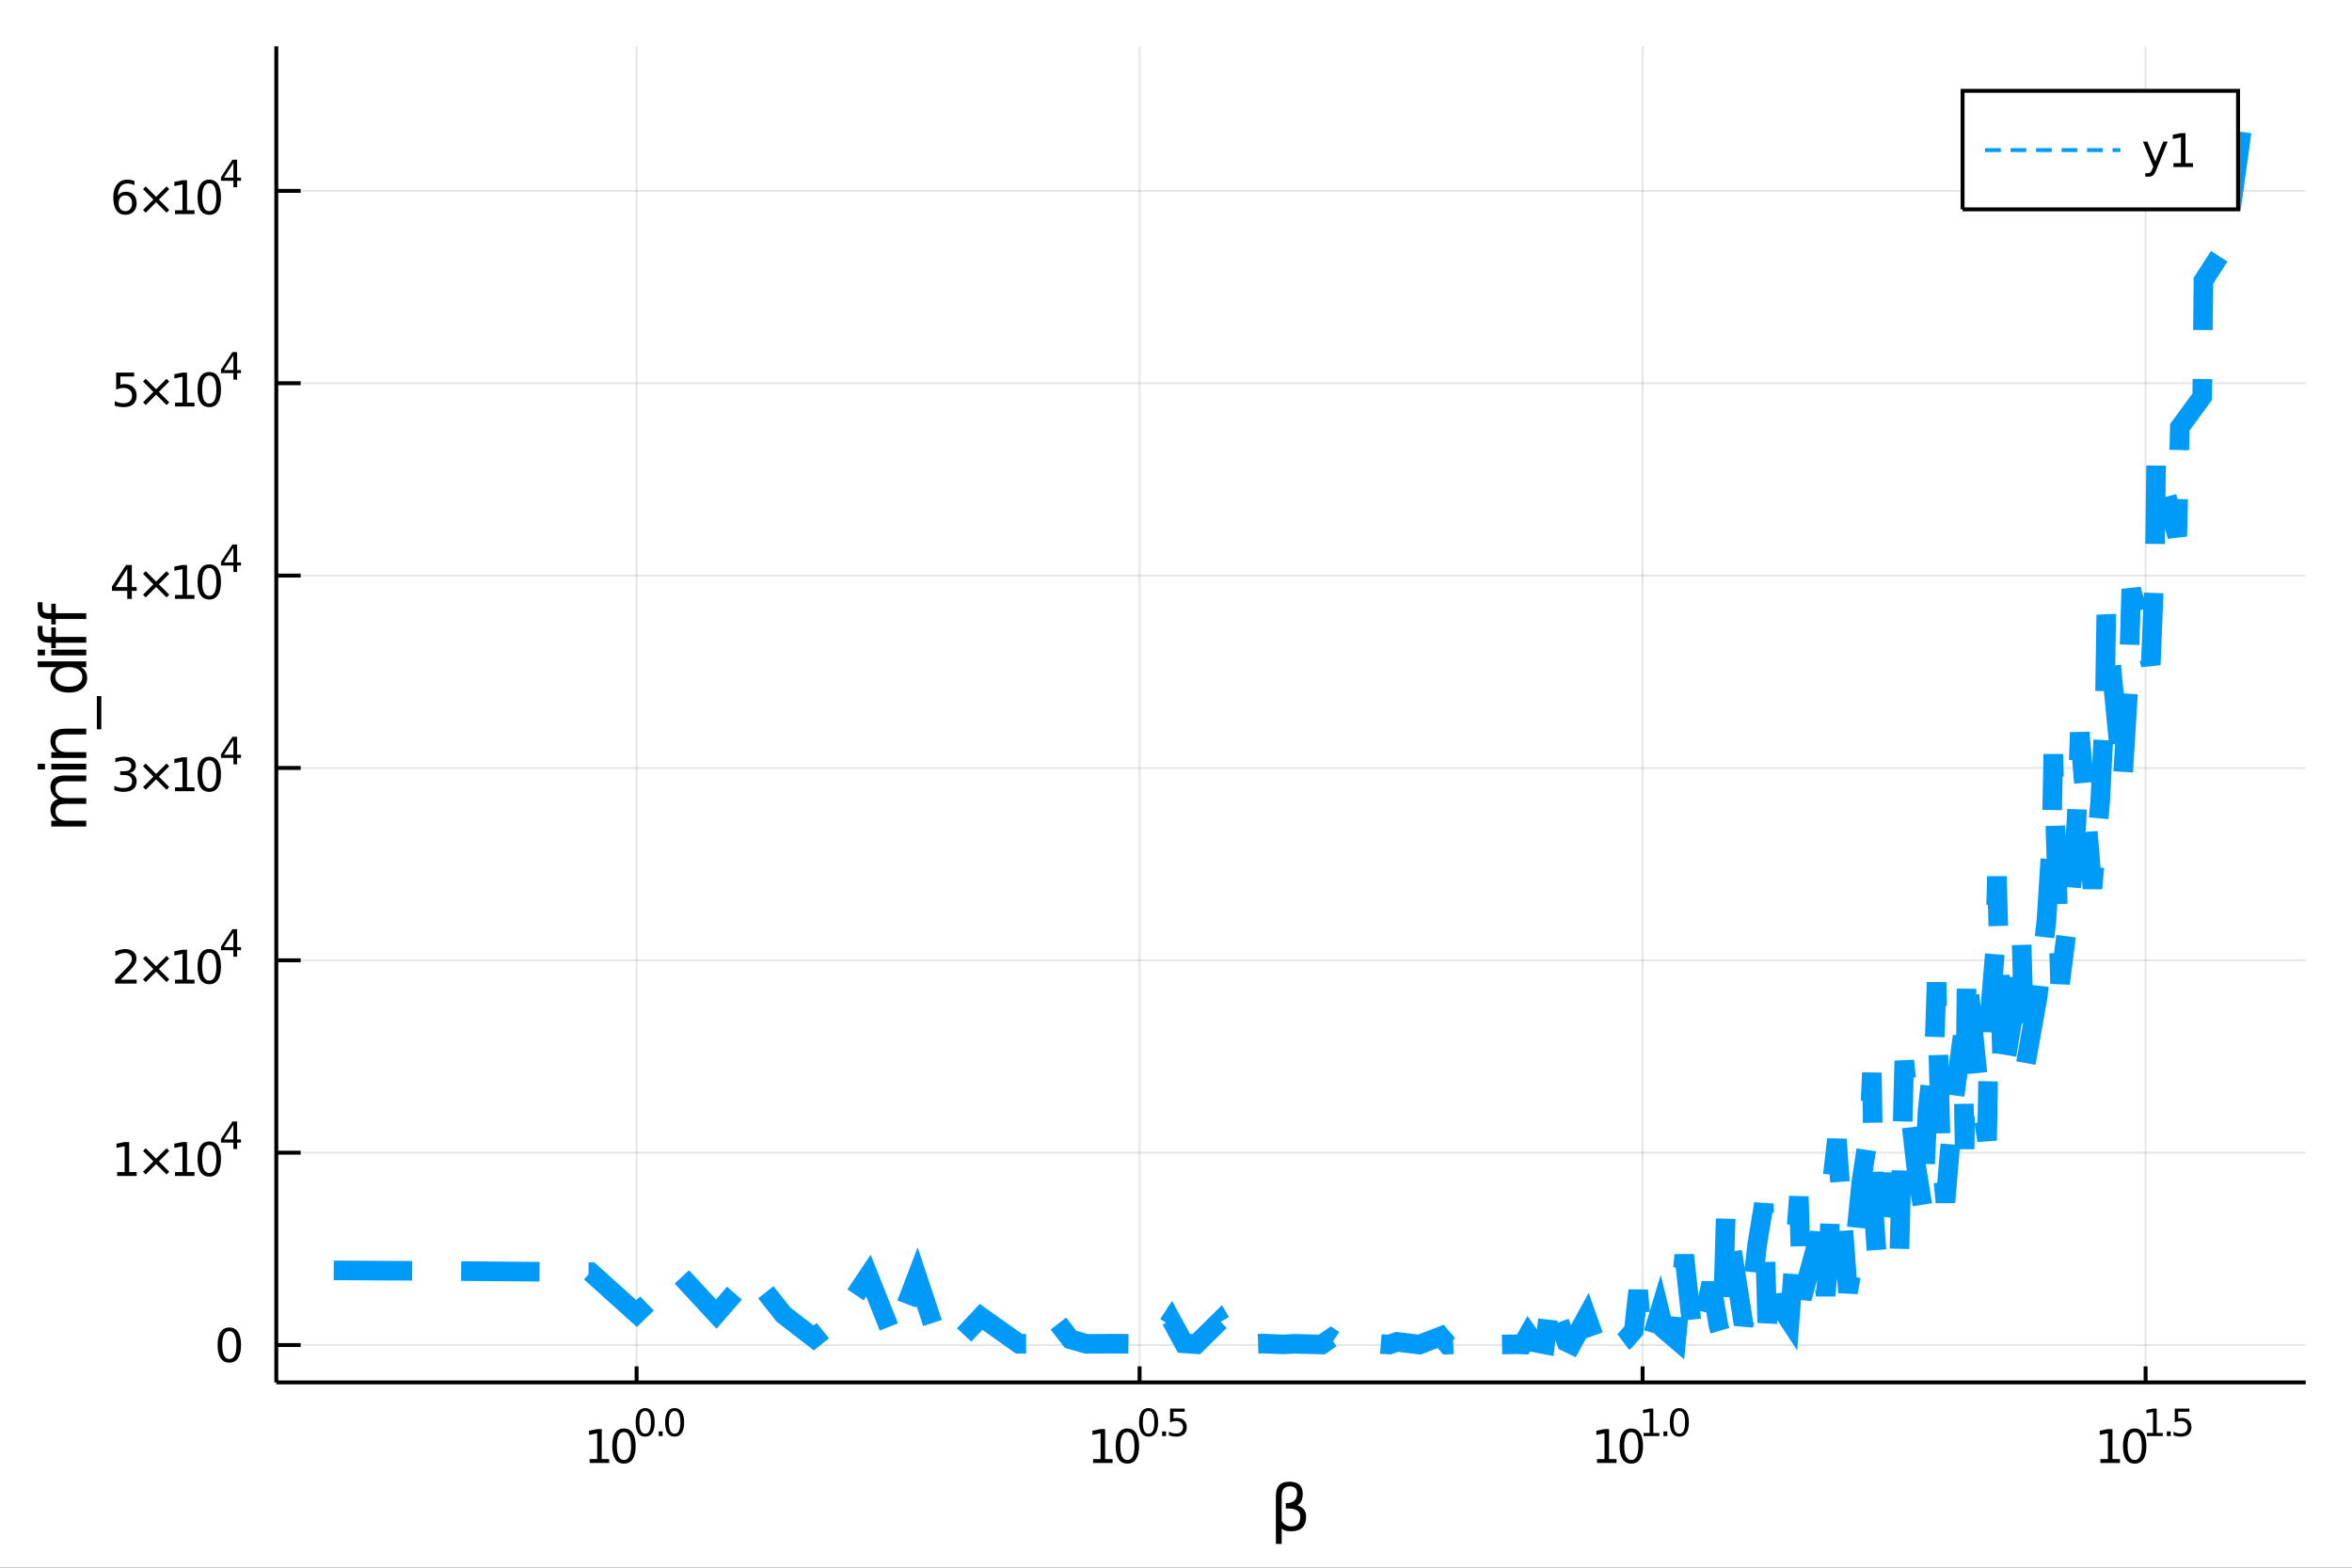 <?xml version="1.0" encoding="utf-8"?>
<svg xmlns="http://www.w3.org/2000/svg" xmlns:xlink="http://www.w3.org/1999/xlink" width="600" height="400" viewBox="0 0 2400 1600">
<rect x="0" y="0" width="2400" height="1600" fill="#333333" stroke="none"/>
<defs>
  <clipPath id="clip170">
    <rect x="0" y="0" width="2400" height="1600"/>
  </clipPath>
</defs>
<path clip-path="url(#clip170)" d="
M0 1600 L2400 1600 L2400 0 L0 0  Z
  " fill="#ffffff" fill-rule="evenodd" fill-opacity="1"/>
<defs>
  <clipPath id="clip171">
    <rect x="480" y="0" width="1681" height="1600"/>
  </clipPath>
</defs>
<path clip-path="url(#clip170)" d="
M281.949 1410.9 L2352.76 1410.9 L2352.76 47.244 L281.949 47.244  Z
  " fill="#ffffff" fill-rule="evenodd" fill-opacity="1"/>
<defs>
  <clipPath id="clip172">
    <rect x="281" y="47" width="2072" height="1365"/>
  </clipPath>
</defs>
<polyline clip-path="url(#clip172)" style="stroke:#000000; stroke-width:2; stroke-opacity:0.1; fill:none" points="
  649.575,1410.9 649.575,47.244 
  "/>
<polyline clip-path="url(#clip172)" style="stroke:#000000; stroke-width:2; stroke-opacity:0.1; fill:none" points="
  1162.84,1410.9 1162.84,47.244 
  "/>
<polyline clip-path="url(#clip172)" style="stroke:#000000; stroke-width:2; stroke-opacity:0.1; fill:none" points="
  1676.11,1410.9 1676.11,47.244 
  "/>
<polyline clip-path="url(#clip172)" style="stroke:#000000; stroke-width:2; stroke-opacity:0.1; fill:none" points="
  2189.38,1410.9 2189.38,47.244 
  "/>
<polyline clip-path="url(#clip170)" style="stroke:#000000; stroke-width:4; stroke-opacity:1; fill:none" points="
  281.949,1410.9 2352.76,1410.9 
  "/>
<polyline clip-path="url(#clip170)" style="stroke:#000000; stroke-width:4; stroke-opacity:1; fill:none" points="
  649.575,1410.9 649.575,1394.53 
  "/>
<polyline clip-path="url(#clip170)" style="stroke:#000000; stroke-width:4; stroke-opacity:1; fill:none" points="
  1162.84,1410.9 1162.84,1394.53 
  "/>
<polyline clip-path="url(#clip170)" style="stroke:#000000; stroke-width:4; stroke-opacity:1; fill:none" points="
  1676.11,1410.9 1676.11,1394.53 
  "/>
<polyline clip-path="url(#clip170)" style="stroke:#000000; stroke-width:4; stroke-opacity:1; fill:none" points="
  2189.38,1410.9 2189.38,1394.53 
  "/>
<path clip-path="url(#clip170)" d="M 0 0 M601.728 1489.17 L609.366 1489.17 L609.366 1462.8 L601.056 1464.47 L601.056 1460.21 L609.32 1458.54 L613.996 1458.54 L613.996 1489.17 L621.635 1489.17 L621.635 1493.1 L601.728 1493.1 L601.728 1489.17 Z" fill="#000000" fill-rule="evenodd" fill-opacity="1" /><path clip-path="url(#clip170)" d="M 0 0 M636.704 1461.62 Q633.093 1461.62 631.264 1465.19 Q629.459 1468.73 629.459 1475.86 Q629.459 1482.97 631.264 1486.53 Q633.093 1490.07 636.704 1490.07 Q640.338 1490.07 642.144 1486.53 Q643.973 1482.97 643.973 1475.86 Q643.973 1468.73 642.144 1465.19 Q640.338 1461.62 636.704 1461.62 M636.704 1457.92 Q642.514 1457.92 645.57 1462.53 Q648.649 1467.11 648.649 1475.86 Q648.649 1484.59 645.57 1489.19 Q642.514 1493.78 636.704 1493.78 Q630.894 1493.78 627.815 1489.19 Q624.76 1484.59 624.76 1475.86 Q624.76 1467.11 627.815 1462.53 Q630.894 1457.92 636.704 1457.92 Z" fill="#000000" fill-rule="evenodd" fill-opacity="1" /><path clip-path="url(#clip170)" d="M 0 0 M658.353 1440.11 Q655.419 1440.11 653.934 1443.01 Q652.467 1445.89 652.467 1451.68 Q652.467 1457.46 653.934 1460.35 Q655.419 1463.23 658.353 1463.23 Q661.306 1463.23 662.773 1460.35 Q664.259 1457.46 664.259 1451.68 Q664.259 1445.89 662.773 1443.01 Q661.306 1440.11 658.353 1440.11 M658.353 1437.11 Q663.074 1437.11 665.557 1440.85 Q668.058 1444.57 668.058 1451.68 Q668.058 1458.77 665.557 1462.51 Q663.074 1466.24 658.353 1466.24 Q653.633 1466.24 651.131 1462.51 Q648.649 1458.77 648.649 1451.68 Q648.649 1444.57 651.131 1440.85 Q653.633 1437.11 658.353 1437.11 Z" fill="#000000" fill-rule="evenodd" fill-opacity="1" /><path clip-path="url(#clip170)" d="M 0 0 M672.177 1460.92 L676.146 1460.92 L676.146 1465.69 L672.177 1465.69 L672.177 1460.92 Z" fill="#000000" fill-rule="evenodd" fill-opacity="1" /><path clip-path="url(#clip170)" d="M 0 0 M688.389 1440.11 Q685.455 1440.11 683.97 1443.01 Q682.503 1445.89 682.503 1451.68 Q682.503 1457.46 683.97 1460.35 Q685.455 1463.23 688.389 1463.23 Q691.342 1463.23 692.809 1460.35 Q694.295 1457.46 694.295 1451.68 Q694.295 1445.89 692.809 1443.01 Q691.342 1440.11 688.389 1440.11 M688.389 1437.11 Q693.11 1437.11 695.593 1440.85 Q698.094 1444.57 698.094 1451.68 Q698.094 1458.77 695.593 1462.51 Q693.11 1466.24 688.389 1466.24 Q683.669 1466.24 681.167 1462.51 Q678.685 1458.77 678.685 1451.68 Q678.685 1444.57 681.167 1440.85 Q683.669 1437.11 688.389 1437.11 Z" fill="#000000" fill-rule="evenodd" fill-opacity="1" /><path clip-path="url(#clip170)" d="M 0 0 M1115.4 1489.17 L1123.04 1489.17 L1123.04 1462.8 L1114.73 1464.47 L1114.73 1460.21 L1122.99 1458.54 L1127.67 1458.54 L1127.67 1489.17 L1135.31 1489.17 L1135.31 1493.1 L1115.4 1493.1 L1115.4 1489.17 Z" fill="#000000" fill-rule="evenodd" fill-opacity="1" /><path clip-path="url(#clip170)" d="M 0 0 M1150.38 1461.62 Q1146.77 1461.62 1144.94 1465.19 Q1143.13 1468.73 1143.13 1475.86 Q1143.13 1482.97 1144.94 1486.53 Q1146.77 1490.07 1150.38 1490.07 Q1154.01 1490.07 1155.82 1486.53 Q1157.65 1482.97 1157.65 1475.86 Q1157.65 1468.73 1155.82 1465.19 Q1154.01 1461.62 1150.38 1461.62 M1150.38 1457.92 Q1156.19 1457.92 1159.24 1462.53 Q1162.32 1467.11 1162.32 1475.86 Q1162.32 1484.59 1159.24 1489.19 Q1156.19 1493.78 1150.38 1493.78 Q1144.57 1493.78 1141.49 1489.19 Q1138.43 1484.59 1138.43 1475.86 Q1138.43 1467.11 1141.49 1462.53 Q1144.57 1457.92 1150.38 1457.92 Z" fill="#000000" fill-rule="evenodd" fill-opacity="1" /><path clip-path="url(#clip170)" d="M 0 0 M1172.03 1440.11 Q1169.09 1440.11 1167.61 1443.01 Q1166.14 1445.89 1166.14 1451.68 Q1166.14 1457.46 1167.61 1460.35 Q1169.09 1463.23 1172.03 1463.23 Q1174.98 1463.23 1176.45 1460.35 Q1177.93 1457.46 1177.93 1451.68 Q1177.93 1445.89 1176.45 1443.01 Q1174.98 1440.11 1172.03 1440.11 M1172.03 1437.11 Q1176.75 1437.11 1179.23 1440.85 Q1181.73 1444.57 1181.73 1451.68 Q1181.73 1458.77 1179.23 1462.51 Q1176.75 1466.24 1172.03 1466.24 Q1167.31 1466.24 1164.8 1462.51 Q1162.32 1458.77 1162.32 1451.68 Q1162.32 1444.57 1164.8 1440.85 Q1167.31 1437.11 1172.03 1437.11 Z" fill="#000000" fill-rule="evenodd" fill-opacity="1" /><path clip-path="url(#clip170)" d="M 0 0 M1185.85 1460.92 L1189.82 1460.92 L1189.82 1465.69 L1185.85 1465.69 L1185.85 1460.92 Z" fill="#000000" fill-rule="evenodd" fill-opacity="1" /><path clip-path="url(#clip170)" d="M 0 0 M1193.97 1437.61 L1208.89 1437.61 L1208.89 1440.81 L1197.45 1440.81 L1197.45 1447.69 Q1198.28 1447.41 1199.11 1447.28 Q1199.94 1447.13 1200.76 1447.13 Q1205.47 1447.13 1208.21 1449.71 Q1210.96 1452.28 1210.96 1456.68 Q1210.96 1461.22 1208.14 1463.74 Q1205.32 1466.24 1200.18 1466.24 Q1198.41 1466.24 1196.57 1465.94 Q1194.75 1465.64 1192.79 1465.04 L1192.79 1461.22 Q1194.48 1462.14 1196.29 1462.59 Q1198.09 1463.04 1200.11 1463.04 Q1203.36 1463.04 1205.26 1461.33 Q1207.16 1459.62 1207.16 1456.68 Q1207.16 1453.75 1205.26 1452.04 Q1203.36 1450.33 1200.11 1450.33 Q1198.58 1450.33 1197.06 1450.67 Q1195.55 1451 1193.97 1451.72 L1193.97 1437.61 Z" fill="#000000" fill-rule="evenodd" fill-opacity="1" /><path clip-path="url(#clip170)" d="M 0 0 M1629.61 1489.17 L1637.25 1489.17 L1637.25 1462.8 L1628.94 1464.47 L1628.94 1460.21 L1637.2 1458.54 L1641.88 1458.54 L1641.88 1489.17 L1649.52 1489.17 L1649.52 1493.1 L1629.61 1493.1 L1629.61 1489.17 Z" fill="#000000" fill-rule="evenodd" fill-opacity="1" /><path clip-path="url(#clip170)" d="M 0 0 M1664.59 1461.62 Q1660.97 1461.62 1659.15 1465.19 Q1657.34 1468.73 1657.34 1475.86 Q1657.34 1482.97 1659.15 1486.53 Q1660.97 1490.07 1664.59 1490.07 Q1668.22 1490.07 1670.03 1486.53 Q1671.85 1482.97 1671.85 1475.86 Q1671.85 1468.73 1670.03 1465.19 Q1668.22 1461.62 1664.59 1461.62 M1664.59 1457.92 Q1670.4 1457.92 1673.45 1462.53 Q1676.53 1467.11 1676.53 1475.86 Q1676.53 1484.59 1673.45 1489.19 Q1670.4 1493.78 1664.59 1493.78 Q1658.78 1493.78 1655.7 1489.19 Q1652.64 1484.59 1652.64 1475.86 Q1652.64 1467.11 1655.7 1462.53 Q1658.78 1457.92 1664.59 1457.92 Z" fill="#000000" fill-rule="evenodd" fill-opacity="1" /><path clip-path="url(#clip170)" d="M 0 0 M1677.08 1462.5 L1683.28 1462.5 L1683.28 1441.07 L1676.53 1442.43 L1676.53 1438.97 L1683.24 1437.61 L1687.04 1437.61 L1687.04 1462.5 L1693.25 1462.5 L1693.25 1465.69 L1677.08 1465.69 L1677.08 1462.5 Z" fill="#000000" fill-rule="evenodd" fill-opacity="1" /><path clip-path="url(#clip170)" d="M 0 0 M1697.37 1460.92 L1701.34 1460.92 L1701.34 1465.69 L1697.37 1465.69 L1697.37 1460.92 Z" fill="#000000" fill-rule="evenodd" fill-opacity="1" /><path clip-path="url(#clip170)" d="M 0 0 M1713.58 1440.11 Q1710.65 1440.11 1709.16 1443.01 Q1707.69 1445.89 1707.69 1451.68 Q1707.69 1457.46 1709.16 1460.35 Q1710.65 1463.23 1713.58 1463.23 Q1716.53 1463.23 1718 1460.35 Q1719.49 1457.46 1719.49 1451.68 Q1719.49 1445.89 1718 1443.01 Q1716.53 1440.11 1713.58 1440.11 M1713.58 1437.11 Q1718.3 1437.11 1720.78 1440.85 Q1723.29 1444.57 1723.29 1451.68 Q1723.29 1458.77 1720.78 1462.51 Q1718.3 1466.24 1713.58 1466.24 Q1708.86 1466.24 1706.36 1462.51 Q1703.88 1458.77 1703.88 1451.68 Q1703.88 1444.57 1706.36 1440.85 Q1708.86 1437.11 1713.58 1437.11 Z" fill="#000000" fill-rule="evenodd" fill-opacity="1" /><path clip-path="url(#clip170)" d="M 0 0 M2143.28 1489.17 L2150.92 1489.17 L2150.92 1462.8 L2142.61 1464.47 L2142.61 1460.21 L2150.87 1458.54 L2155.55 1458.54 L2155.55 1489.17 L2163.19 1489.17 L2163.19 1493.1 L2143.28 1493.1 L2143.28 1489.17 Z" fill="#000000" fill-rule="evenodd" fill-opacity="1" /><path clip-path="url(#clip170)" d="M 0 0 M2178.26 1461.62 Q2174.65 1461.62 2172.82 1465.19 Q2171.01 1468.73 2171.01 1475.86 Q2171.01 1482.97 2172.82 1486.53 Q2174.65 1490.07 2178.26 1490.07 Q2181.89 1490.07 2183.7 1486.53 Q2185.53 1482.97 2185.53 1475.86 Q2185.53 1468.73 2183.7 1465.19 Q2181.89 1461.62 2178.26 1461.62 M2178.26 1457.92 Q2184.07 1457.92 2187.12 1462.53 Q2190.2 1467.11 2190.2 1475.86 Q2190.2 1484.59 2187.12 1489.19 Q2184.07 1493.78 2178.26 1493.78 Q2172.45 1493.78 2169.37 1489.19 Q2166.31 1484.59 2166.31 1475.86 Q2166.31 1467.11 2169.37 1462.53 Q2172.45 1457.92 2178.26 1457.92 Z" fill="#000000" fill-rule="evenodd" fill-opacity="1" /><path clip-path="url(#clip170)" d="M 0 0 M2190.75 1462.5 L2196.95 1462.5 L2196.95 1441.07 L2190.2 1442.43 L2190.2 1438.97 L2196.92 1437.61 L2200.72 1437.61 L2200.72 1462.5 L2206.92 1462.5 L2206.92 1465.69 L2190.75 1465.69 L2190.75 1462.5 Z" fill="#000000" fill-rule="evenodd" fill-opacity="1" /><path clip-path="url(#clip170)" d="M 0 0 M2211.04 1460.92 L2215.01 1460.92 L2215.01 1465.69 L2211.04 1465.69 L2211.04 1460.92 Z" fill="#000000" fill-rule="evenodd" fill-opacity="1" /><path clip-path="url(#clip170)" d="M 0 0 M2219.17 1437.61 L2234.08 1437.61 L2234.08 1440.81 L2222.65 1440.81 L2222.65 1447.69 Q2223.47 1447.41 2224.3 1447.28 Q2225.13 1447.13 2225.96 1447.13 Q2230.66 1447.13 2233.4 1449.71 Q2236.15 1452.28 2236.15 1456.68 Q2236.15 1461.22 2233.33 1463.74 Q2230.51 1466.24 2225.37 1466.24 Q2223.6 1466.24 2221.76 1465.94 Q2219.94 1465.64 2217.98 1465.04 L2217.98 1461.22 Q2219.67 1462.14 2221.48 1462.59 Q2223.29 1463.04 2225.3 1463.04 Q2228.55 1463.04 2230.45 1461.33 Q2232.35 1459.62 2232.35 1456.68 Q2232.35 1453.75 2230.45 1452.04 Q2228.55 1450.33 2225.3 1450.33 Q2223.77 1450.33 2222.25 1450.67 Q2220.75 1451 2219.17 1451.72 L2219.17 1437.61 Z" fill="#000000" fill-rule="evenodd" fill-opacity="1" /><path clip-path="url(#clip170)" d="M 0 0 M1307.84 1559.99 L1307.84 1575.74 L1301.95 1575.74 L1301.95 1526.76 Q1301.95 1512.25 1315.51 1512.25 Q1329.32 1512.25 1329.32 1524.5 Q1329.32 1533.22 1323.85 1536.4 Q1332.76 1539.27 1332.76 1547.77 Q1332.76 1562.85 1317.42 1562.85 Q1310.67 1562.85 1307.84 1559.99 M1307.84 1552.35 Q1311.37 1557.86 1317.64 1557.86 Q1326.81 1557.86 1326.81 1547.86 Q1326.81 1538.89 1312.04 1539.59 L1312.04 1534.18 Q1323.59 1534.18 1323.59 1523.99 Q1323.59 1517.02 1316.14 1517.02 Q1307.84 1517.02 1307.84 1526.95 L1307.84 1552.35 Z" fill="#000000" fill-rule="evenodd" fill-opacity="1" /><polyline clip-path="url(#clip172)" style="stroke:#000000; stroke-width:2; stroke-opacity:0.1; fill:none" points="
  281.949,1372.76 2352.76,1372.76 
  "/>
<polyline clip-path="url(#clip172)" style="stroke:#000000; stroke-width:2; stroke-opacity:0.1; fill:none" points="
  281.949,1176.43 2352.76,1176.43 
  "/>
<polyline clip-path="url(#clip172)" style="stroke:#000000; stroke-width:2; stroke-opacity:0.1; fill:none" points="
  281.949,980.105 2352.76,980.105 
  "/>
<polyline clip-path="url(#clip172)" style="stroke:#000000; stroke-width:2; stroke-opacity:0.1; fill:none" points="
  281.949,783.779 2352.76,783.779 
  "/>
<polyline clip-path="url(#clip172)" style="stroke:#000000; stroke-width:2; stroke-opacity:0.1; fill:none" points="
  281.949,587.453 2352.76,587.453 
  "/>
<polyline clip-path="url(#clip172)" style="stroke:#000000; stroke-width:2; stroke-opacity:0.1; fill:none" points="
  281.949,391.126 2352.76,391.126 
  "/>
<polyline clip-path="url(#clip172)" style="stroke:#000000; stroke-width:2; stroke-opacity:0.1; fill:none" points="
  281.949,194.8 2352.76,194.8 
  "/>
<polyline clip-path="url(#clip170)" style="stroke:#000000; stroke-width:4; stroke-opacity:1; fill:none" points="
  281.949,1410.9 281.949,47.244 
  "/>
<polyline clip-path="url(#clip170)" style="stroke:#000000; stroke-width:4; stroke-opacity:1; fill:none" points="
  281.949,1372.76 306.799,1372.76 
  "/>
<polyline clip-path="url(#clip170)" style="stroke:#000000; stroke-width:4; stroke-opacity:1; fill:none" points="
  281.949,1176.43 306.799,1176.43 
  "/>
<polyline clip-path="url(#clip170)" style="stroke:#000000; stroke-width:4; stroke-opacity:1; fill:none" points="
  281.949,980.105 306.799,980.105 
  "/>
<polyline clip-path="url(#clip170)" style="stroke:#000000; stroke-width:4; stroke-opacity:1; fill:none" points="
  281.949,783.779 306.799,783.779 
  "/>
<polyline clip-path="url(#clip170)" style="stroke:#000000; stroke-width:4; stroke-opacity:1; fill:none" points="
  281.949,587.453 306.799,587.453 
  "/>
<polyline clip-path="url(#clip170)" style="stroke:#000000; stroke-width:4; stroke-opacity:1; fill:none" points="
  281.949,391.126 306.799,391.126 
  "/>
<polyline clip-path="url(#clip170)" style="stroke:#000000; stroke-width:4; stroke-opacity:1; fill:none" points="
  281.949,194.8 306.799,194.8 
  "/>
<path clip-path="url(#clip170)" d="M 0 0 M234.005 1358.56 Q230.394 1358.56 228.565 1362.12 Q226.76 1365.66 226.76 1372.79 Q226.76 1379.9 228.565 1383.46 Q230.394 1387.01 234.005 1387.01 Q237.639 1387.01 239.445 1383.46 Q241.273 1379.9 241.273 1372.79 Q241.273 1365.66 239.445 1362.12 Q237.639 1358.56 234.005 1358.56 M234.005 1354.85 Q239.815 1354.85 242.871 1359.46 Q245.949 1364.04 245.949 1372.79 Q245.949 1381.52 242.871 1386.13 Q239.815 1390.71 234.005 1390.71 Q228.195 1390.71 225.116 1386.13 Q222.061 1381.52 222.061 1372.79 Q222.061 1364.04 225.116 1359.46 Q228.195 1354.85 234.005 1354.85 Z" fill="#000000" fill-rule="evenodd" fill-opacity="1" /><path clip-path="url(#clip170)" d="M 0 0 M119.538 1196.22 L127.177 1196.22 L127.177 1169.86 L118.867 1171.53 L118.867 1167.27 L127.13 1165.6 L131.806 1165.6 L131.806 1196.22 L139.445 1196.22 L139.445 1200.16 L119.538 1200.16 L119.538 1196.22 Z" fill="#000000" fill-rule="evenodd" fill-opacity="1" /><path clip-path="url(#clip170)" d="M 0 0 M172.686 1174.7 L162.107 1185.32 L172.686 1195.9 L169.931 1198.7 L159.306 1188.08 L148.681 1198.7 L145.95 1195.9 L156.505 1185.32 L145.95 1174.7 L148.681 1171.9 L159.306 1182.52 L169.931 1171.9 L172.686 1174.7 Z" fill="#000000" fill-rule="evenodd" fill-opacity="1" /><path clip-path="url(#clip170)" d="M 0 0 M178.565 1196.22 L186.204 1196.22 L186.204 1169.86 L177.894 1171.53 L177.894 1167.27 L186.158 1165.6 L190.834 1165.6 L190.834 1196.22 L198.473 1196.22 L198.473 1200.16 L178.565 1200.16 L178.565 1196.22 Z" fill="#000000" fill-rule="evenodd" fill-opacity="1" /><path clip-path="url(#clip170)" d="M 0 0 M213.542 1168.68 Q209.931 1168.68 208.102 1172.24 Q206.297 1175.78 206.297 1182.91 Q206.297 1190.02 208.102 1193.59 Q209.931 1197.13 213.542 1197.13 Q217.176 1197.13 218.982 1193.59 Q220.811 1190.02 220.811 1182.91 Q220.811 1175.78 218.982 1172.24 Q217.176 1168.68 213.542 1168.68 M213.542 1164.97 Q219.352 1164.97 222.408 1169.58 Q225.486 1174.16 225.486 1182.91 Q225.486 1191.64 222.408 1196.25 Q219.352 1200.83 213.542 1200.83 Q207.732 1200.83 204.653 1196.25 Q201.598 1191.64 201.598 1182.91 Q201.598 1174.16 204.653 1169.58 Q207.732 1164.97 213.542 1164.97 Z" fill="#000000" fill-rule="evenodd" fill-opacity="1" /><path clip-path="url(#clip170)" d="M 0 0 M238.163 1147.98 L228.571 1162.97 L238.163 1162.97 L238.163 1147.98 M237.166 1144.67 L241.943 1144.67 L241.943 1162.97 L245.949 1162.97 L245.949 1166.13 L241.943 1166.13 L241.943 1172.75 L238.163 1172.75 L238.163 1166.13 L225.486 1166.13 L225.486 1162.46 L237.166 1144.67 Z" fill="#000000" fill-rule="evenodd" fill-opacity="1" /><path clip-path="url(#clip170)" d="M 0 0 M123.126 999.898 L139.445 999.898 L139.445 1003.83 L117.501 1003.83 L117.501 999.898 Q120.163 997.143 124.746 992.514 Q129.353 987.861 130.533 986.518 Q132.779 983.995 133.658 982.259 Q134.561 980.5 134.561 978.81 Q134.561 976.055 132.617 974.319 Q130.695 972.583 127.593 972.583 Q125.394 972.583 122.941 973.347 Q120.51 974.111 117.732 975.662 L117.732 970.94 Q120.556 969.805 123.01 969.227 Q125.464 968.648 127.501 968.648 Q132.871 968.648 136.066 971.333 Q139.26 974.018 139.26 978.509 Q139.26 980.639 138.45 982.56 Q137.663 984.458 135.556 987.051 Q134.978 987.722 131.876 990.94 Q128.774 994.134 123.126 999.898 Z" fill="#000000" fill-rule="evenodd" fill-opacity="1" /><path clip-path="url(#clip170)" d="M 0 0 M172.686 978.37 L162.107 988.995 L172.686 999.574 L169.931 1002.37 L159.306 991.75 L148.681 1002.37 L145.95 999.574 L156.505 988.995 L145.95 978.37 L148.681 975.569 L159.306 986.194 L169.931 975.569 L172.686 978.37 Z" fill="#000000" fill-rule="evenodd" fill-opacity="1" /><path clip-path="url(#clip170)" d="M 0 0 M178.565 999.898 L186.204 999.898 L186.204 973.532 L177.894 975.199 L177.894 970.94 L186.158 969.273 L190.834 969.273 L190.834 999.898 L198.473 999.898 L198.473 1003.83 L178.565 1003.83 L178.565 999.898 Z" fill="#000000" fill-rule="evenodd" fill-opacity="1" /><path clip-path="url(#clip170)" d="M 0 0 M213.542 972.352 Q209.931 972.352 208.102 975.917 Q206.297 979.458 206.297 986.588 Q206.297 993.694 208.102 997.259 Q209.931 1000.8 213.542 1000.8 Q217.176 1000.8 218.982 997.259 Q220.811 993.694 220.811 986.588 Q220.811 979.458 218.982 975.917 Q217.176 972.352 213.542 972.352 M213.542 968.648 Q219.352 968.648 222.408 973.255 Q225.486 977.838 225.486 986.588 Q225.486 995.315 222.408 999.921 Q219.352 1004.5 213.542 1004.5 Q207.732 1004.5 204.653 999.921 Q201.598 995.315 201.598 986.588 Q201.598 977.838 204.653 973.255 Q207.732 968.648 213.542 968.648 Z" fill="#000000" fill-rule="evenodd" fill-opacity="1" /><path clip-path="url(#clip170)" d="M 0 0 M238.163 951.653 L228.571 966.643 L238.163 966.643 L238.163 951.653 M237.166 948.343 L241.943 948.343 L241.943 966.643 L245.949 966.643 L245.949 969.802 L241.943 969.802 L241.943 976.423 L238.163 976.423 L238.163 969.802 L225.486 969.802 L225.486 966.135 L237.166 948.343 Z" fill="#000000" fill-rule="evenodd" fill-opacity="1" /><path clip-path="url(#clip170)" d="M 0 0 M132.316 788.873 Q135.672 789.59 137.547 791.859 Q139.445 794.127 139.445 797.46 Q139.445 802.576 135.927 805.377 Q132.408 808.178 125.927 808.178 Q123.751 808.178 121.436 807.738 Q119.144 807.322 116.691 806.465 L116.691 801.951 Q118.635 803.085 120.95 803.664 Q123.265 804.243 125.788 804.243 Q130.186 804.243 132.478 802.507 Q134.792 800.771 134.792 797.46 Q134.792 794.405 132.64 792.692 Q130.51 790.956 126.691 790.956 L122.663 790.956 L122.663 787.113 L126.876 787.113 Q130.325 787.113 132.154 785.748 Q133.982 784.359 133.982 781.766 Q133.982 779.104 132.084 777.692 Q130.209 776.257 126.691 776.257 Q124.769 776.257 122.57 776.674 Q120.371 777.09 117.732 777.97 L117.732 773.803 Q120.394 773.062 122.709 772.692 Q125.047 772.322 127.107 772.322 Q132.431 772.322 135.533 774.752 Q138.635 777.16 138.635 781.28 Q138.635 784.15 136.992 786.141 Q135.348 788.109 132.316 788.873 Z" fill="#000000" fill-rule="evenodd" fill-opacity="1" /><path clip-path="url(#clip170)" d="M 0 0 M172.686 782.044 L162.107 792.669 L172.686 803.247 L169.931 806.048 L159.306 795.423 L148.681 806.048 L145.95 803.247 L156.505 792.669 L145.95 782.044 L148.681 779.243 L159.306 789.868 L169.931 779.243 L172.686 782.044 Z" fill="#000000" fill-rule="evenodd" fill-opacity="1" /><path clip-path="url(#clip170)" d="M 0 0 M178.565 803.572 L186.204 803.572 L186.204 777.206 L177.894 778.873 L177.894 774.613 L186.158 772.947 L190.834 772.947 L190.834 803.572 L198.473 803.572 L198.473 807.507 L178.565 807.507 L178.565 803.572 Z" fill="#000000" fill-rule="evenodd" fill-opacity="1" /><path clip-path="url(#clip170)" d="M 0 0 M213.542 776.025 Q209.931 776.025 208.102 779.59 Q206.297 783.132 206.297 790.261 Q206.297 797.368 208.102 800.933 Q209.931 804.474 213.542 804.474 Q217.176 804.474 218.982 800.933 Q220.811 797.368 220.811 790.261 Q220.811 783.132 218.982 779.59 Q217.176 776.025 213.542 776.025 M213.542 772.322 Q219.352 772.322 222.408 776.928 Q225.486 781.512 225.486 790.261 Q225.486 798.988 222.408 803.595 Q219.352 808.178 213.542 808.178 Q207.732 808.178 204.653 803.595 Q201.598 798.988 201.598 790.261 Q201.598 781.512 204.653 776.928 Q207.732 772.322 213.542 772.322 Z" fill="#000000" fill-rule="evenodd" fill-opacity="1" /><path clip-path="url(#clip170)" d="M 0 0 M238.163 755.326 L228.571 770.316 L238.163 770.316 L238.163 755.326 M237.166 752.016 L241.943 752.016 L241.943 770.316 L245.949 770.316 L245.949 773.476 L241.943 773.476 L241.943 780.096 L238.163 780.096 L238.163 773.476 L225.486 773.476 L225.486 769.808 L237.166 752.016 Z" fill="#000000" fill-rule="evenodd" fill-opacity="1" /><path clip-path="url(#clip170)" d="M 0 0 M129.862 580.694 L118.056 599.143 L129.862 599.143 L129.862 580.694 M128.635 576.62 L134.515 576.62 L134.515 599.143 L139.445 599.143 L139.445 603.032 L134.515 603.032 L134.515 611.18 L129.862 611.18 L129.862 603.032 L114.26 603.032 L114.26 598.518 L128.635 576.62 Z" fill="#000000" fill-rule="evenodd" fill-opacity="1" /><path clip-path="url(#clip170)" d="M 0 0 M172.686 585.718 L162.107 596.342 L172.686 606.921 L169.931 609.722 L159.306 599.097 L148.681 609.722 L145.95 606.921 L156.505 596.342 L145.95 585.718 L148.681 582.917 L159.306 593.542 L169.931 582.917 L172.686 585.718 Z" fill="#000000" fill-rule="evenodd" fill-opacity="1" /><path clip-path="url(#clip170)" d="M 0 0 M178.565 607.245 L186.204 607.245 L186.204 580.88 L177.894 582.546 L177.894 578.287 L186.158 576.62 L190.834 576.62 L190.834 607.245 L198.473 607.245 L198.473 611.18 L178.565 611.18 L178.565 607.245 Z" fill="#000000" fill-rule="evenodd" fill-opacity="1" /><path clip-path="url(#clip170)" d="M 0 0 M213.542 579.699 Q209.931 579.699 208.102 583.264 Q206.297 586.806 206.297 593.935 Q206.297 601.042 208.102 604.606 Q209.931 608.148 213.542 608.148 Q217.176 608.148 218.982 604.606 Q220.811 601.042 220.811 593.935 Q220.811 586.806 218.982 583.264 Q217.176 579.699 213.542 579.699 M213.542 575.995 Q219.352 575.995 222.408 580.602 Q225.486 585.185 225.486 593.935 Q225.486 602.662 222.408 607.268 Q219.352 611.852 213.542 611.852 Q207.732 611.852 204.653 607.268 Q201.598 602.662 201.598 593.935 Q201.598 585.185 204.653 580.602 Q207.732 575.995 213.542 575.995 Z" fill="#000000" fill-rule="evenodd" fill-opacity="1" /><path clip-path="url(#clip170)" d="M 0 0 M238.163 559 L228.571 573.99 L238.163 573.99 L238.163 559 M237.166 555.69 L241.943 555.69 L241.943 573.99 L245.949 573.99 L245.949 577.15 L241.943 577.15 L241.943 583.77 L238.163 583.77 L238.163 577.15 L225.486 577.15 L225.486 573.482 L237.166 555.69 Z" fill="#000000" fill-rule="evenodd" fill-opacity="1" /><path clip-path="url(#clip170)" d="M 0 0 M118.543 380.294 L136.899 380.294 L136.899 384.229 L122.825 384.229 L122.825 392.701 Q123.843 392.354 124.862 392.192 Q125.88 392.007 126.899 392.007 Q132.686 392.007 136.066 395.178 Q139.445 398.349 139.445 403.766 Q139.445 409.345 135.973 412.447 Q132.501 415.525 126.181 415.525 Q124.005 415.525 121.737 415.155 Q119.492 414.785 117.084 414.044 L117.084 409.345 Q119.168 410.479 121.39 411.035 Q123.612 411.59 126.089 411.59 Q130.093 411.59 132.431 409.484 Q134.769 407.377 134.769 403.766 Q134.769 400.155 132.431 398.049 Q130.093 395.942 126.089 395.942 Q124.214 395.942 122.339 396.359 Q120.487 396.775 118.543 397.655 L118.543 380.294 Z" fill="#000000" fill-rule="evenodd" fill-opacity="1" /><path clip-path="url(#clip170)" d="M 0 0 M172.686 389.391 L162.107 400.016 L172.686 410.595 L169.931 413.396 L159.306 402.771 L148.681 413.396 L145.95 410.595 L156.505 400.016 L145.95 389.391 L148.681 386.59 L159.306 397.215 L169.931 386.59 L172.686 389.391 Z" fill="#000000" fill-rule="evenodd" fill-opacity="1" /><path clip-path="url(#clip170)" d="M 0 0 M178.565 410.919 L186.204 410.919 L186.204 384.553 L177.894 386.22 L177.894 381.961 L186.158 380.294 L190.834 380.294 L190.834 410.919 L198.473 410.919 L198.473 414.854 L178.565 414.854 L178.565 410.919 Z" fill="#000000" fill-rule="evenodd" fill-opacity="1" /><path clip-path="url(#clip170)" d="M 0 0 M213.542 383.373 Q209.931 383.373 208.102 386.938 Q206.297 390.479 206.297 397.609 Q206.297 404.715 208.102 408.28 Q209.931 411.822 213.542 411.822 Q217.176 411.822 218.982 408.28 Q220.811 404.715 220.811 397.609 Q220.811 390.479 218.982 386.938 Q217.176 383.373 213.542 383.373 M213.542 379.669 Q219.352 379.669 222.408 384.275 Q225.486 388.859 225.486 397.609 Q225.486 406.336 222.408 410.942 Q219.352 415.525 213.542 415.525 Q207.732 415.525 204.653 410.942 Q201.598 406.336 201.598 397.609 Q201.598 388.859 204.653 384.275 Q207.732 379.669 213.542 379.669 Z" fill="#000000" fill-rule="evenodd" fill-opacity="1" /><path clip-path="url(#clip170)" d="M 0 0 M238.163 362.674 L228.571 377.664 L238.163 377.664 L238.163 362.674 M237.166 359.364 L241.943 359.364 L241.943 377.664 L245.949 377.664 L245.949 380.823 L241.943 380.823 L241.943 387.444 L238.163 387.444 L238.163 380.823 L225.486 380.823 L225.486 377.156 L237.166 359.364 Z" fill="#000000" fill-rule="evenodd" fill-opacity="1" /><path clip-path="url(#clip170)" d="M 0 0 M127.917 199.384 Q124.769 199.384 122.918 201.537 Q121.089 203.69 121.089 207.44 Q121.089 211.167 122.918 213.343 Q124.769 215.495 127.917 215.495 Q131.066 215.495 132.894 213.343 Q134.746 211.167 134.746 207.44 Q134.746 203.69 132.894 201.537 Q131.066 199.384 127.917 199.384 M137.2 184.732 L137.2 188.991 Q135.441 188.157 133.635 187.718 Q131.853 187.278 130.093 187.278 Q125.464 187.278 123.01 190.403 Q120.58 193.528 120.232 199.847 Q121.598 197.833 123.658 196.769 Q125.718 195.681 128.195 195.681 Q133.404 195.681 136.413 198.852 Q139.445 202 139.445 207.44 Q139.445 212.764 136.297 215.981 Q133.149 219.199 127.917 219.199 Q121.922 219.199 118.751 214.616 Q115.58 210.009 115.58 201.282 Q115.58 193.088 119.468 188.227 Q123.357 183.343 129.908 183.343 Q131.667 183.343 133.45 183.69 Q135.255 184.037 137.2 184.732 Z" fill="#000000" fill-rule="evenodd" fill-opacity="1" /><path clip-path="url(#clip170)" d="M 0 0 M172.686 193.065 L162.107 203.69 L172.686 214.268 L169.931 217.069 L159.306 206.444 L148.681 217.069 L145.95 214.268 L156.505 203.69 L145.95 193.065 L148.681 190.264 L159.306 200.889 L169.931 190.264 L172.686 193.065 Z" fill="#000000" fill-rule="evenodd" fill-opacity="1" /><path clip-path="url(#clip170)" d="M 0 0 M178.565 214.593 L186.204 214.593 L186.204 188.227 L177.894 189.894 L177.894 185.634 L186.158 183.968 L190.834 183.968 L190.834 214.593 L198.473 214.593 L198.473 218.528 L178.565 218.528 L178.565 214.593 Z" fill="#000000" fill-rule="evenodd" fill-opacity="1" /><path clip-path="url(#clip170)" d="M 0 0 M213.542 187.046 Q209.931 187.046 208.102 190.611 Q206.297 194.153 206.297 201.282 Q206.297 208.389 208.102 211.954 Q209.931 215.495 213.542 215.495 Q217.176 215.495 218.982 211.954 Q220.811 208.389 220.811 201.282 Q220.811 194.153 218.982 190.611 Q217.176 187.046 213.542 187.046 M213.542 183.343 Q219.352 183.343 222.408 187.949 Q225.486 192.532 225.486 201.282 Q225.486 210.009 222.408 214.616 Q219.352 219.199 213.542 219.199 Q207.732 219.199 204.653 214.616 Q201.598 210.009 201.598 201.282 Q201.598 192.532 204.653 187.949 Q207.732 183.343 213.542 183.343 Z" fill="#000000" fill-rule="evenodd" fill-opacity="1" /><path clip-path="url(#clip170)" d="M 0 0 M238.163 166.347 L228.571 181.337 L238.163 181.337 L238.163 166.347 M237.166 163.037 L241.943 163.037 L241.943 181.337 L245.949 181.337 L245.949 184.497 L241.943 184.497 L241.943 191.117 L238.163 191.117 L238.163 184.497 L225.486 184.497 L225.486 180.829 L237.166 163.037 Z" fill="#000000" fill-rule="evenodd" fill-opacity="1" /><path clip-path="url(#clip170)" d="M 0 0 M59.199 815.533 Q55.253 813.336 53.375 810.281 Q51.497 807.225 51.497 803.088 Q51.497 797.518 55.412 794.494 Q59.295 791.47 66.488 791.47 L88.004 791.47 L88.004 797.358 L66.679 797.358 Q61.555 797.358 59.072 799.173 Q56.589 800.987 56.589 804.711 Q56.589 809.262 59.613 811.904 Q62.637 814.546 67.857 814.546 L88.004 814.546 L88.004 820.434 L66.679 820.434 Q61.523 820.434 59.072 822.248 Q56.589 824.063 56.589 827.85 Q56.589 832.338 59.645 834.98 Q62.669 837.622 67.857 837.622 L88.004 837.622 L88.004 843.51 L52.356 843.51 L52.356 837.622 L57.894 837.622 Q54.616 835.616 53.056 832.815 Q51.497 830.015 51.497 826.163 Q51.497 822.28 53.47 819.575 Q55.444 816.838 59.199 815.533 Z" fill="#000000" fill-rule="evenodd" fill-opacity="1" /><path clip-path="url(#clip170)" d="M 0 0 M52.356 785.327 L52.356 779.471 L88.004 779.471 L88.004 785.327 L52.356 785.327 M38.479 785.327 L38.479 779.471 L45.895 779.471 L45.895 785.327 L38.479 785.327 Z" fill="#000000" fill-rule="evenodd" fill-opacity="1" /><path clip-path="url(#clip170)" d="M 0 0 M66.488 743.696 L88.004 743.696 L88.004 749.552 L66.679 749.552 Q61.618 749.552 59.104 751.525 Q56.589 753.499 56.589 757.446 Q56.589 762.188 59.613 764.925 Q62.637 767.662 67.857 767.662 L88.004 767.662 L88.004 773.551 L52.356 773.551 L52.356 767.662 L57.894 767.662 Q54.68 765.562 53.088 762.729 Q51.497 759.864 51.497 756.141 Q51.497 749.998 55.316 746.847 Q59.104 743.696 66.488 743.696 Z" fill="#000000" fill-rule="evenodd" fill-opacity="1" /><path clip-path="url(#clip170)" d="M 0 0 M98.826 710.467 L103.377 710.467 L103.377 744.332 L98.826 744.332 L98.826 710.467 Z" fill="#000000" fill-rule="evenodd" fill-opacity="1" /><path clip-path="url(#clip170)" d="M 0 0 M57.767 680.866 L38.479 680.866 L38.479 675.01 L88.004 675.01 L88.004 680.866 L82.657 680.866 Q85.84 682.712 87.399 685.545 Q88.927 688.346 88.927 692.292 Q88.927 698.754 83.771 702.828 Q78.615 706.87 70.212 706.87 Q61.809 706.87 56.653 702.828 Q51.497 698.754 51.497 692.292 Q51.497 688.346 53.056 685.545 Q54.584 682.712 57.767 680.866 M70.212 700.823 Q76.673 700.823 80.365 698.181 Q84.026 695.507 84.026 690.86 Q84.026 686.213 80.365 683.54 Q76.673 680.866 70.212 680.866 Q63.751 680.866 60.09 683.54 Q56.398 686.213 56.398 690.86 Q56.398 695.507 60.09 698.181 Q63.751 700.823 70.212 700.823 Z" fill="#000000" fill-rule="evenodd" fill-opacity="1" /><path clip-path="url(#clip170)" d="M 0 0 M52.356 668.867 L52.356 663.01 L88.004 663.01 L88.004 668.867 L52.356 668.867 M38.479 668.867 L38.479 663.01 L45.895 663.01 L45.895 668.867 L38.479 668.867 Z" fill="#000000" fill-rule="evenodd" fill-opacity="1" /><path clip-path="url(#clip170)" d="M 0 0 M38.479 638.821 L43.349 638.821 L43.349 644.422 Q43.349 647.573 44.622 648.815 Q45.895 650.024 49.205 650.024 L52.356 650.024 L52.356 640.38 L56.908 640.38 L56.908 650.024 L88.004 650.024 L88.004 655.912 L56.908 655.912 L56.908 661.514 L52.356 661.514 L52.356 655.912 L49.874 655.912 Q43.922 655.912 41.216 653.143 Q38.479 650.374 38.479 644.359 L38.479 638.821 Z" fill="#000000" fill-rule="evenodd" fill-opacity="1" /><path clip-path="url(#clip170)" d="M 0 0 M38.479 614.631 L43.349 614.631 L43.349 620.233 Q43.349 623.384 44.622 624.625 Q45.895 625.835 49.205 625.835 L52.356 625.835 L52.356 616.19 L56.908 616.19 L56.908 625.835 L88.004 625.835 L88.004 631.723 L56.908 631.723 L56.908 637.325 L52.356 637.325 L52.356 631.723 L49.874 631.723 Q43.922 631.723 41.216 628.954 Q38.479 626.185 38.479 620.169 L38.479 614.631 Z" fill="#000000" fill-rule="evenodd" fill-opacity="1" /><polyline clip-path="url(#clip172)" style="stroke:#009af9; stroke-width:20; stroke-opacity:1; fill:none" stroke-dasharray="80, 50" points="
  340.557,1296.57 421.839,1296.99 490.563,1297.45 550.094,1297.9 602.604,1298.36 649.575,1340.64 692.066,1299.26 730.858,1341.17 766.542,1300.15 799.581,1341.75 
  830.339,1365.54 859.112,1342.32 886.139,1301.93 911.622,1365.89 935.726,1302.8 958.594,1371.57 980.345,1366.23 1001.08,1343.99 1039.88,1371.53 1058.08,1371.46 
  1075.56,1345.08 1092.39,1366.91 1108.6,1371.55 1139.36,1371.39 1168.13,1371.74 1181.85,1367.54 1195.16,1347.18 1208.08,1371.02 1220.64,1371.9 1244.74,1348.2 
  1256.32,1368.11 1267.61,1372.03 1289.36,1371.27 1310.1,1372.13 1320.12,1371.47 1348.89,1372.2 1358.09,1365.78 1367.09,1371.62 1375.92,1369.1 1384.58,1372.26 
  1401.4,1371.09 1409.58,1371.78 1417.62,1372.29 1425.51,1369.52 1448.38,1372.3 1470.13,1363.96 1477.15,1372.29 1484.06,1371.96 1490.87,1370.66 1504.18,1372.28 
  1517.1,1371.98 1529.66,1372.25 1547.86,1371.96 1553.76,1372.2 1559.59,1361.81 1565.34,1369.99 1576.63,1372.13 1582.17,1323.92 1598.38,1369.57 1603.66,1372.1 
  1619.12,1343.9 1629.14,1372.09 1634.07,1359.34 1653.24,1372.05 1657.91,1368.54 1667.1,1357.98 1671.63,1316.92 1676.11,1372.06 1684.94,1367.93 1693.6,1339.14 
  1697.86,1356.54 1710.42,1367.27 1718.6,1280.88 1726.64,1355.02 1734.53,1366.54 1746.11,1309.39 1753.66,1353.41 1757.39,1365.76 1761.09,1235.77 1779.15,1351.73 
  1786.17,1331.19 1793.08,1270.08 1799.89,1228.6 1803.25,1349.96 1809.9,1301.31 1813.19,1328.33 1826.12,1348.11 1835.57,1221.23 1838.68,1325.36 1856.88,1258.62 
  1862.78,1322.29 1865.7,1292.69 1868.61,1213.66 1874.36,1162.83 1885.65,1319.11 1891.19,1288.18 1899.37,1205.89 1907.4,1153.09 1910.05,1094.88 1912.68,1246.5 
  1915.29,1283.54 1928.14,1197.92 1938.16,1278.76 1943.08,1082.72 1955.17,1189.74 1962.26,1233.7 1966.93,1132.89 1973.84,1070.28 1976.12,1002.55 1980.65,1181.37 
  1985.13,1227.06 1993.96,1122.43 2002.62,1057.56 2004.75,1172.79 2006.88,987.403 2019.44,1111.73 2027.62,1164.01 2029.64,1044.56 2035.65,971.929 2037.64,894.479 
  2043.54,1100.79 2055.13,1031.27 2062.68,956.127 2066.41,1089.61 2079.23,1017.71 2088.16,939.999 2093.44,857.139 2095.18,769.763 2102.1,1003.86 2112.27,923.543 
  2118.92,837.906 2122.21,747.592 2135.14,906.761 2143.03,818.298 2147.69,724.994 2149.24,627.486 2165.89,798.314 2171.8,701.969 2174.72,601.264 2194.67,678.518 
  2198.83,574.559 2200.2,466.714 2221.69,547.372 2224.31,436.066 2247.18,404.877 2248.41,286.49 2271.28,251.032 2294.15,85.838 
  "/>
<path clip-path="url(#clip170)" d="
M2002.62 213.659 L2283.73 213.659 L2283.73 92.699 L2002.62 92.699  Z
  " fill="#ffffff" fill-rule="evenodd" fill-opacity="1"/>
<polyline clip-path="url(#clip170)" style="stroke:#000000; stroke-width:4; stroke-opacity:1; fill:none" points="
  2002.62,213.659 2283.73,213.659 2283.73,92.699 2002.62,92.699 2002.62,213.659 
  "/>
<polyline clip-path="url(#clip170)" style="stroke:#009af9; stroke-width:4; stroke-opacity:1; fill:none" stroke-dasharray="16, 10" points="
  2025.63,153.179 2163.68,153.179 
  "/>
<path clip-path="url(#clip170)" d="M 0 0 M2200.54 172.867 Q2198.73 177.496 2197.02 178.908 Q2195.3 180.32 2192.43 180.32 L2189.03 180.32 L2189.03 176.755 L2191.53 176.755 Q2193.29 176.755 2194.26 175.922 Q2195.23 175.089 2196.42 171.987 L2197.18 170.043 L2186.69 144.533 L2191.21 144.533 L2199.31 164.811 L2207.41 144.533 L2211.92 144.533 L2200.54 172.867 Z" fill="#000000" fill-rule="evenodd" fill-opacity="1" /><path clip-path="url(#clip170)" d="M 0 0 M2217.8 166.524 L2225.44 166.524 L2225.44 140.158 L2217.13 141.825 L2217.13 137.566 L2225.4 135.899 L2230.07 135.899 L2230.07 166.524 L2237.71 166.524 L2237.71 170.459 L2217.8 170.459 L2217.8 166.524 Z" fill="#000000" fill-rule="evenodd" fill-opacity="1" /></svg>
